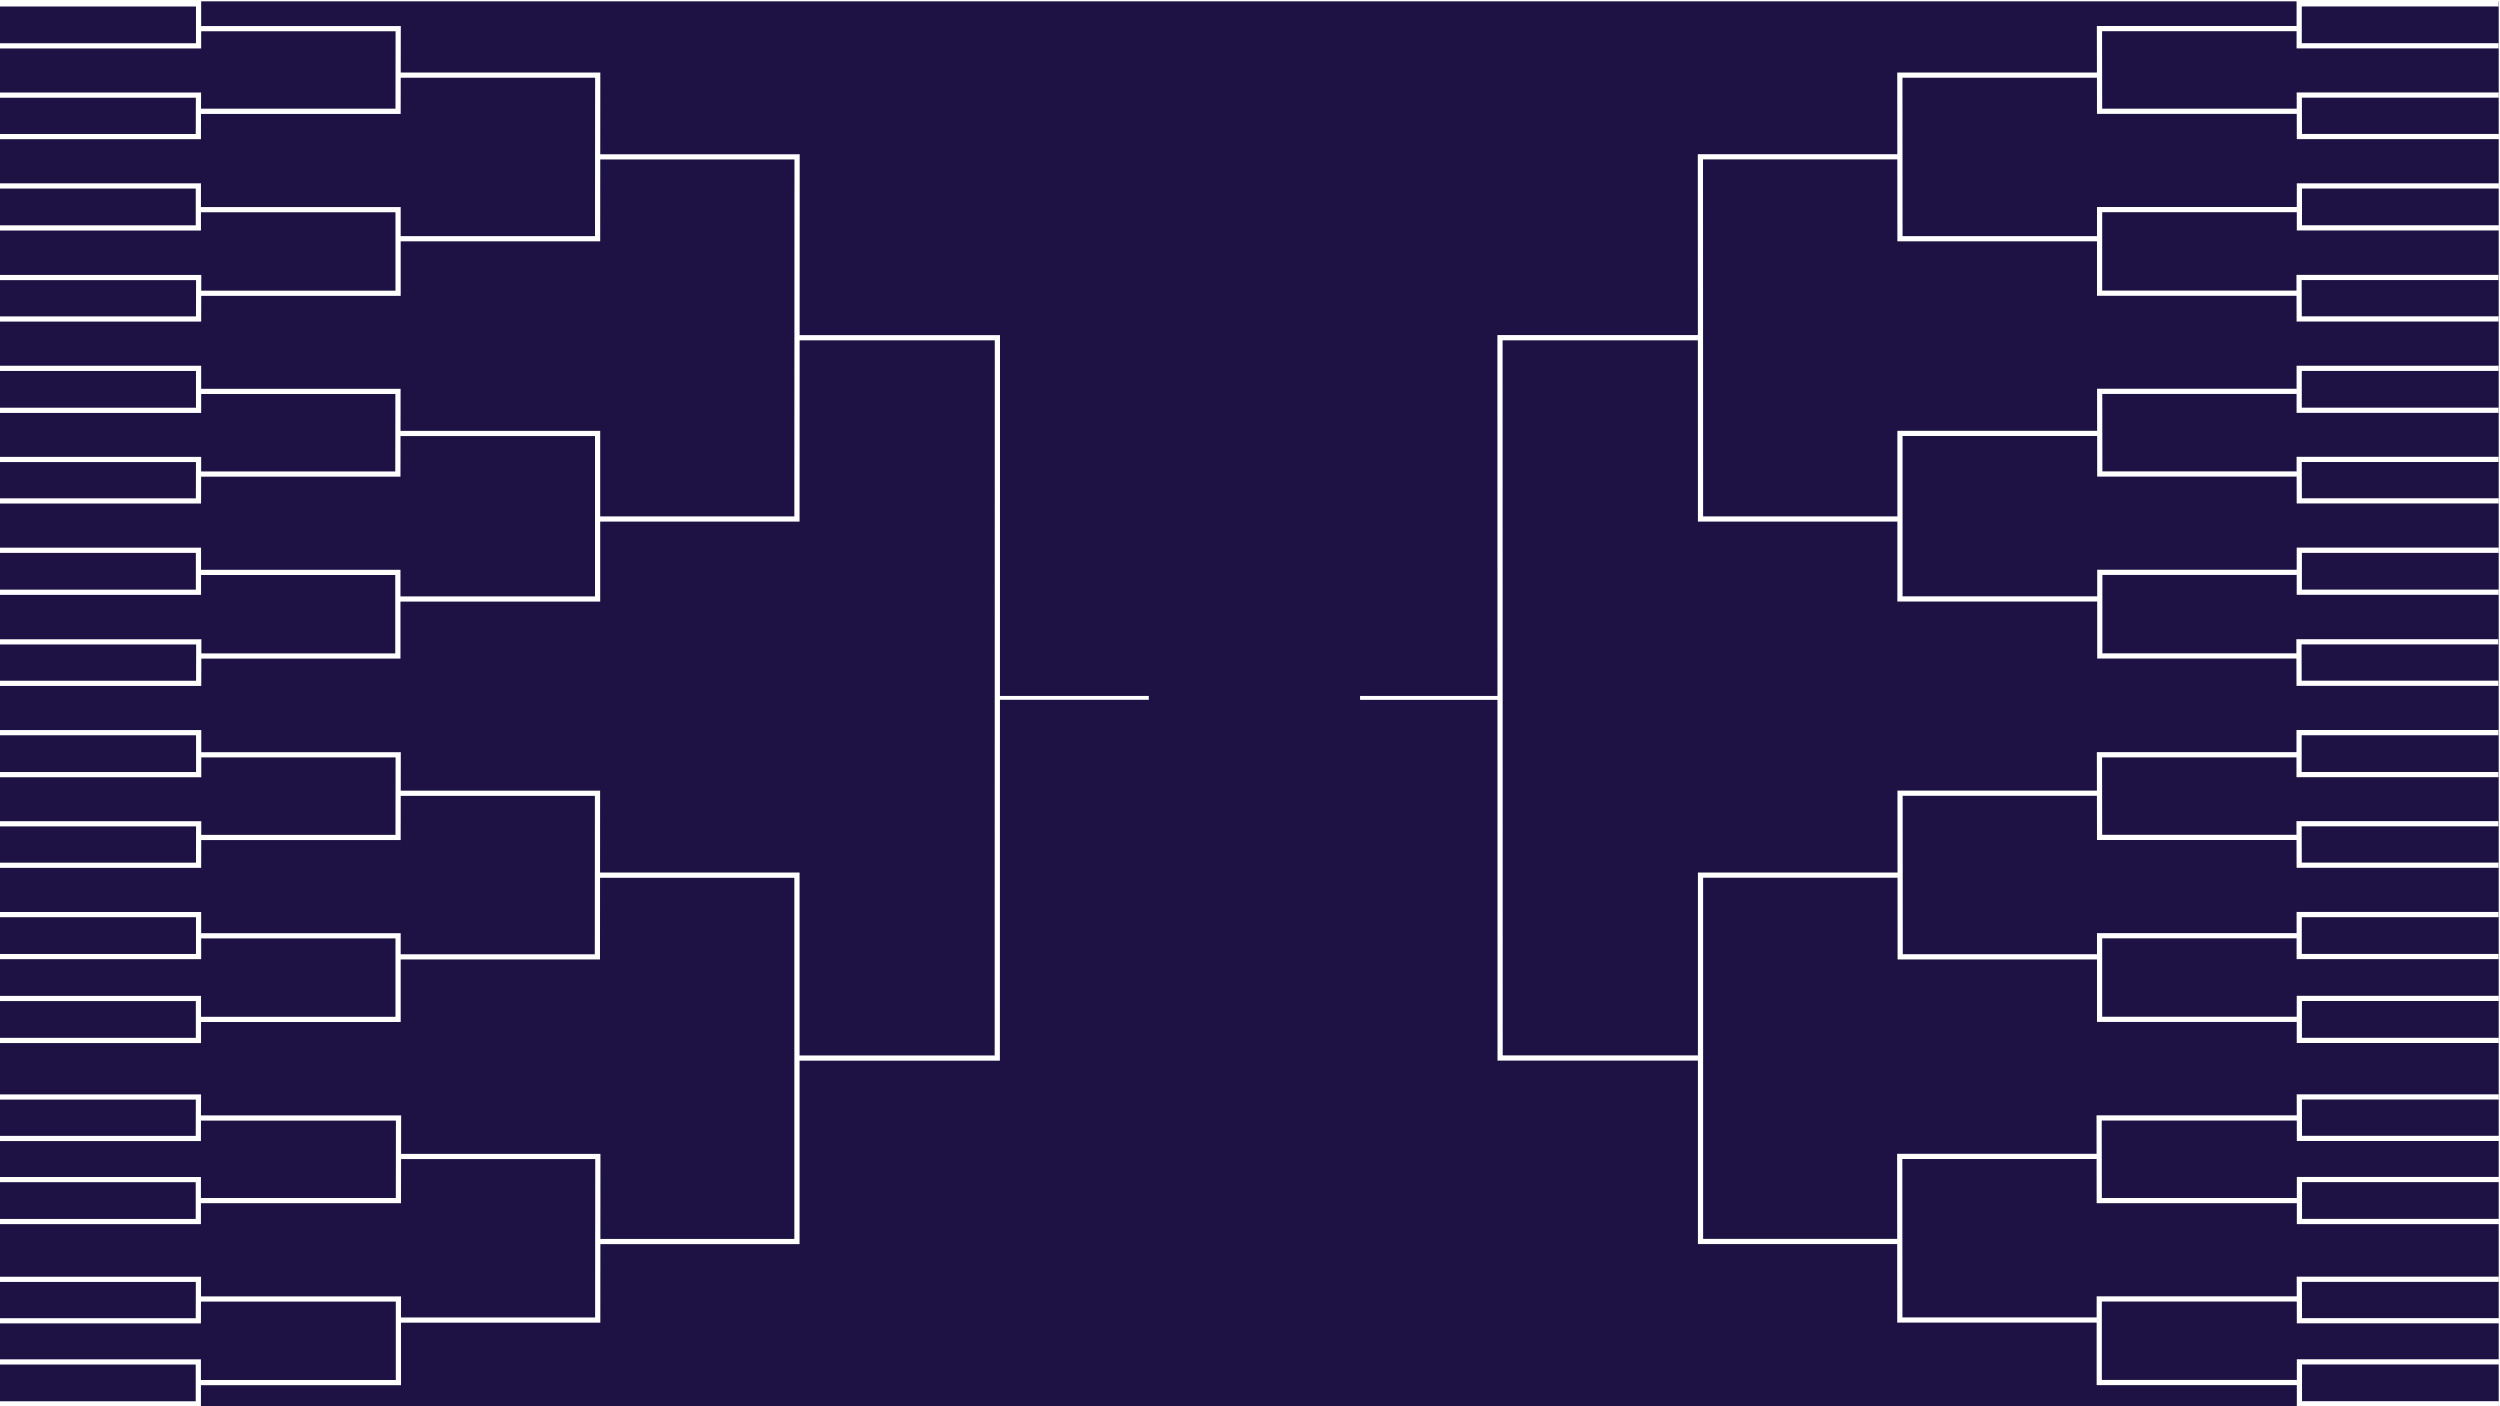 <?xml version="1.0" encoding="UTF-8"?>
<svg id="Layer_1" data-name="Layer 1" xmlns="http://www.w3.org/2000/svg" viewBox="0 0 1920 1080">
  <defs>
    <style>
      .cls-1 {
        fill: #1e1144;
      }
    </style>
  </defs>
  <polygon class="cls-1" points="0 350.86 154.51 350.86 154.48 362.06 303.57 362.06 303.65 302.59 154.5 302.59 154.5 317.12 0 317.12 0 350.86"/>
  <polygon class="cls-1" points="150.5 354.86 0 354.86 0 382.71 150.42 382.71 150.5 354.86"/>
  <rect class="cls-1" y="284.9" width="150.5" height="28.22"/>
  <polygon class="cls-1" points="154.49 666.51 0 666.51 0 700.42 154.5 700.42 154.5 716.7 307.73 716.7 307.73 732.89 456.8 732.89 456.88 611.24 307.77 611.24 307.72 645.17 154.55 645.17 154.49 666.51"/>
  <polygon class="cls-1" points="0 630.66 154.59 630.66 154.56 641.17 303.73 641.17 303.81 581.7 154.58 581.7 154.58 596.92 0 596.92 0 630.66"/>
  <polygon class="cls-1" points="150.58 215.13 0 215.13 0 242.99 150.5 242.99 150.58 215.13"/>
  <polygon class="cls-1" points="303.56 501.8 303.56 441.59 154.41 441.59 154.41 456.84 0 456.84 0 490.94 154.67 490.94 154.64 501.8 303.56 501.8"/>
  <polygon class="cls-1" points="154.41 437.59 307.56 437.59 307.56 458.01 456.96 458.01 456.96 334.9 307.6 334.9 307.56 366.06 154.47 366.06 154.41 386.71 0 386.71 0 420.62 154.41 420.62 154.41 437.59"/>
  <polygon class="cls-1" points="150.58 634.66 0 634.66 0 662.51 150.5 662.51 150.58 634.66"/>
  <polygon class="cls-1" points="154.43 71.06 154.39 83.48 303.73 83.48 303.81 24.01 154.5 24.01 154.5 37.22 0 37.22 0 71.06 154.43 71.06"/>
  <polygon class="cls-1" points="154.5 1 154.5 20.01 307.82 20.01 307.77 55.72 461.05 55.72 461 118.48 614.16 118.48 614.11 257.39 768 257.39 767.96 534.46 882.27 534.46 882.27 537.46 767.95 537.46 767.91 814.6 614.06 814.6 614.06 955.49 461.09 955.49 461.05 1015.8 307.98 1015.8 307.98 1063.82 154.31 1063.82 154.31 1080 1763.96 1080 1763.96 1063.78 1610.22 1063.78 1610.22 1015.76 1457.08 1015.76 1457.04 955.46 1304 955.46 1304 814.56 1150.09 814.56 1150.09 812.56 1150.05 537.49 1044.52 537.49 1044.52 534.49 1150.05 534.49 1150 257.35 1303.96 257.35 1303.91 118.44 1457.13 118.44 1457.09 55.68 1610.43 55.68 1610.38 19.97 1763.77 19.97 1763.77 1 0 1 0 1 154.5 1"/>
  <rect class="cls-1" y="5" width="150.5" height="28.22"/>
  <polygon class="cls-1" points="154.33 140.82 154.33 159.01 307.73 159.01 307.73 181.36 456.96 181.36 457.05 59.72 307.76 59.72 307.72 87.48 154.38 87.48 154.33 106.91 0 106.91 0 140.82 154.33 140.82"/>
  <polygon class="cls-1" points="150.34 102.91 150.42 75.06 0 75.06 0 102.91 150.34 102.91"/>
  <polygon class="cls-1" points="307.73 227.21 154.55 227.21 154.49 246.99 0 246.99 0 280.9 154.5 280.9 154.5 298.59 307.66 298.59 307.61 330.9 460.96 330.9 460.96 396.61 610.06 396.61 610.15 122.48 461 122.48 460.96 185.36 307.73 185.36 307.73 227.21"/>
  <polygon class="cls-1" points="460.96 462.01 307.56 462.01 307.56 505.8 154.63 505.8 154.57 526.79 0 526.79 0 560.7 154.58 560.7 154.58 577.7 307.82 577.7 307.78 607.24 460.89 607.24 460.84 670.13 614.06 670.13 614.06 810.6 763.91 810.6 764 261.39 614.11 261.39 614.06 400.61 460.96 400.61 460.96 462.01"/>
  <polygon class="cls-1" points="610.06 951.49 610.06 674.13 460.84 674.13 460.79 736.89 307.73 736.89 307.73 784.9 154.4 784.9 154.4 801.06 0 801.06 0 840.48 154.41 840.48 154.36 856.61 308.08 856.61 308.04 886.15 461.14 886.15 461.1 951.49 610.06 951.49"/>
  <polygon class="cls-1" points="303.98 1059.82 303.98 999.61 154.36 999.61 154.31 1016.37 0 1016.37 0 1043.96 154.31 1043.96 154.31 1059.82 303.98 1059.82"/>
  <rect class="cls-1" y="907.92" width="150.31" height="28.22"/>
  <polygon class="cls-1" points="154.41 980.51 154.37 995.61 307.98 995.61 307.98 1011.8 457.05 1011.8 457.14 890.15 308.03 890.15 307.98 924.08 154.31 924.08 154.31 940.15 0 940.15 0 980.51 154.41 980.51"/>
  <polygon class="cls-1" points="154.31 903.92 154.31 920.08 303.99 920.08 304.07 860.61 154.35 860.61 154.31 876.33 0 876.33 0 903.92 154.31 903.92"/>
  <polygon class="cls-1" points="150.4 984.51 0 984.51 0 1012.37 150.32 1012.37 150.4 984.51"/>
  <polygon class="cls-1" points="1918.79 1 1918.79 4.96 1767.77 4.96 1767.77 33.19 1918.79 33.19 1918.79 37.19 1763.77 37.19 1763.77 23.97 1614.39 23.97 1614.47 83.44 1763.88 83.44 1763.84 71.02 1918.86 71.02 1918.86 75.02 1767.85 75.02 1767.93 102.87 1918.95 102.87 1918.95 106.87 1763.94 106.87 1763.89 87.44 1610.48 87.44 1610.44 59.68 1461.09 59.68 1461.18 181.33 1610.48 181.33 1610.48 158.97 1763.94 158.97 1763.94 140.78 1918.95 140.78 1918.95 144.78 1767.94 144.78 1767.94 173 1918.95 173 1918.95 177 1763.94 177 1763.94 162.97 1614.48 162.97 1614.48 223.17 1763.71 223.17 1763.68 211.1 1918.7 211.1 1918.7 215.1 1767.69 215.1 1767.77 242.95 1918.79 242.95 1918.79 246.95 1765.77 246.95 1763.78 246.95 1763.72 227.17 1610.48 227.17 1610.48 185.33 1457.18 185.33 1457.14 122.44 1307.91 122.44 1308 396.57 1457.18 396.57 1457.18 330.86 1610.59 330.86 1610.55 298.56 1763.77 298.56 1763.77 280.86 1918.79 280.86 1918.79 284.86 1767.77 284.86 1767.77 313.08 1918.79 313.08 1918.79 317.08 1765.77 317.08 1763.77 317.08 1763.77 302.56 1614.55 302.56 1614.64 362.02 1763.79 362.02 1763.76 350.82 1918.78 350.82 1918.78 354.82 1767.77 354.82 1767.85 382.67 1918.87 382.67 1918.87 386.67 1763.86 386.67 1763.8 366.02 1610.64 366.02 1610.6 334.86 1461.18 334.86 1461.18 457.97 1610.64 457.97 1610.64 437.56 1763.86 437.56 1763.86 420.58 1918.87 420.58 1918.87 424.58 1767.86 424.58 1767.86 452.81 1918.87 452.81 1918.87 456.81 1763.86 456.81 1763.86 441.56 1614.64 441.56 1614.64 501.76 1763.63 501.76 1763.6 490.9 1918.62 490.9 1918.62 494.9 1767.61 494.9 1767.69 522.75 1918.71 522.75 1918.71 526.75 1763.7 526.75 1763.64 505.76 1610.64 505.76 1610.64 461.97 1457.18 461.97 1457.18 400.57 1304 400.57 1303.96 261.35 1154 261.35 1154.09 810.56 1304 810.56 1304 670.09 1457.3 670.09 1457.25 607.2 1610.43 607.2 1610.38 577.66 1763.69 577.66 1763.69 560.66 1918.71 560.66 1918.71 564.66 1767.69 564.66 1767.69 592.88 1918.71 592.88 1918.71 596.88 1763.69 596.88 1763.69 581.66 1614.39 581.66 1614.47 641.13 1763.71 641.13 1763.68 630.62 1918.7 630.62 1918.7 634.62 1767.69 634.62 1767.77 662.48 1918.79 662.48 1918.79 666.48 1763.78 666.48 1763.72 645.13 1610.48 645.13 1610.43 611.2 1461.25 611.2 1461.34 732.85 1610.48 732.85 1610.48 716.66 1763.78 716.66 1763.78 700.39 1918.79 700.39 1918.79 704.39 1767.78 704.39 1767.78 732.61 1918.79 732.61 1918.79 736.61 1763.78 736.61 1763.78 720.66 1614.48 720.66 1614.48 780.87 1763.88 780.87 1763.88 764.79 1918.89 764.79 1918.89 768.79 1767.88 768.79 1767.88 797.02 1918.89 797.02 1918.89 801.02 1763.88 801.02 1763.88 784.87 1610.48 784.87 1610.48 736.85 1457.34 736.85 1457.3 674.09 1308 674.09 1308 951.46 1457.04 951.46 1456.99 886.12 1610.17 886.12 1610.13 856.58 1763.91 856.58 1763.86 840.44 1918.88 840.44 1918.88 844.44 1767.87 844.44 1767.95 872.3 1918.97 872.3 1918.97 876.3 1765.96 876.3 1763.96 876.3 1763.92 860.58 1614.13 860.58 1614.22 920.04 1763.96 920.04 1763.96 903.89 1918.97 903.89 1918.97 907.89 1767.96 907.89 1767.96 936.11 1918.97 936.11 1918.97 940.11 1763.96 940.11 1763.96 924.04 1610.22 924.04 1610.17 890.12 1460.99 890.12 1461.08 1011.76 1610.22 1011.76 1610.22 995.58 1763.9 995.58 1763.86 980.48 1918.88 980.48 1918.88 984.48 1767.87 984.48 1767.95 1012.33 1918.97 1012.33 1918.97 1016.33 1763.96 1016.33 1763.92 999.58 1614.22 999.58 1614.22 1059.78 1763.96 1059.78 1763.96 1043.92 1918.97 1043.92 1918.97 1047.92 1767.96 1047.92 1767.96 1076.14 1918.97 1076.14 1918.97 1080 1919 1080 1919 1 1918.79 1"/>
  <rect class="cls-1" y="1047.96" width="150.31" height="28.22"/>
  <polygon class="cls-1" points="150.4 844.48 0 844.48 0 872.33 150.32 872.33 150.4 844.48"/>
  <rect class="cls-1" y="564.7" width="150.58" height="28.22"/>
  <rect class="cls-1" y="424.62" width="150.41" height="28.22"/>
  <polygon class="cls-1" points="154.59 211.13 154.56 223.21 303.73 223.21 303.73 163.01 154.33 163.01 154.33 177.04 0 177.04 0 211.13 154.59 211.13"/>
  <rect class="cls-1" y="704.42" width="150.5" height="28.22"/>
  <polygon class="cls-1" points="150.66 494.94 0 494.94 0 522.79 150.58 522.79 150.66 494.94"/>
  <rect class="cls-1" y="144.82" width="150.33" height="28.22"/>
  <rect class="cls-1" x="0" y="768.83" width="150.4" height="28.22"/>
  <polygon class="cls-1" points="154.4 780.9 303.73 780.9 303.73 720.7 154.5 720.7 154.5 736.65 0 736.65 0 764.83 154.4 764.83 154.4 780.9"/>
</svg>